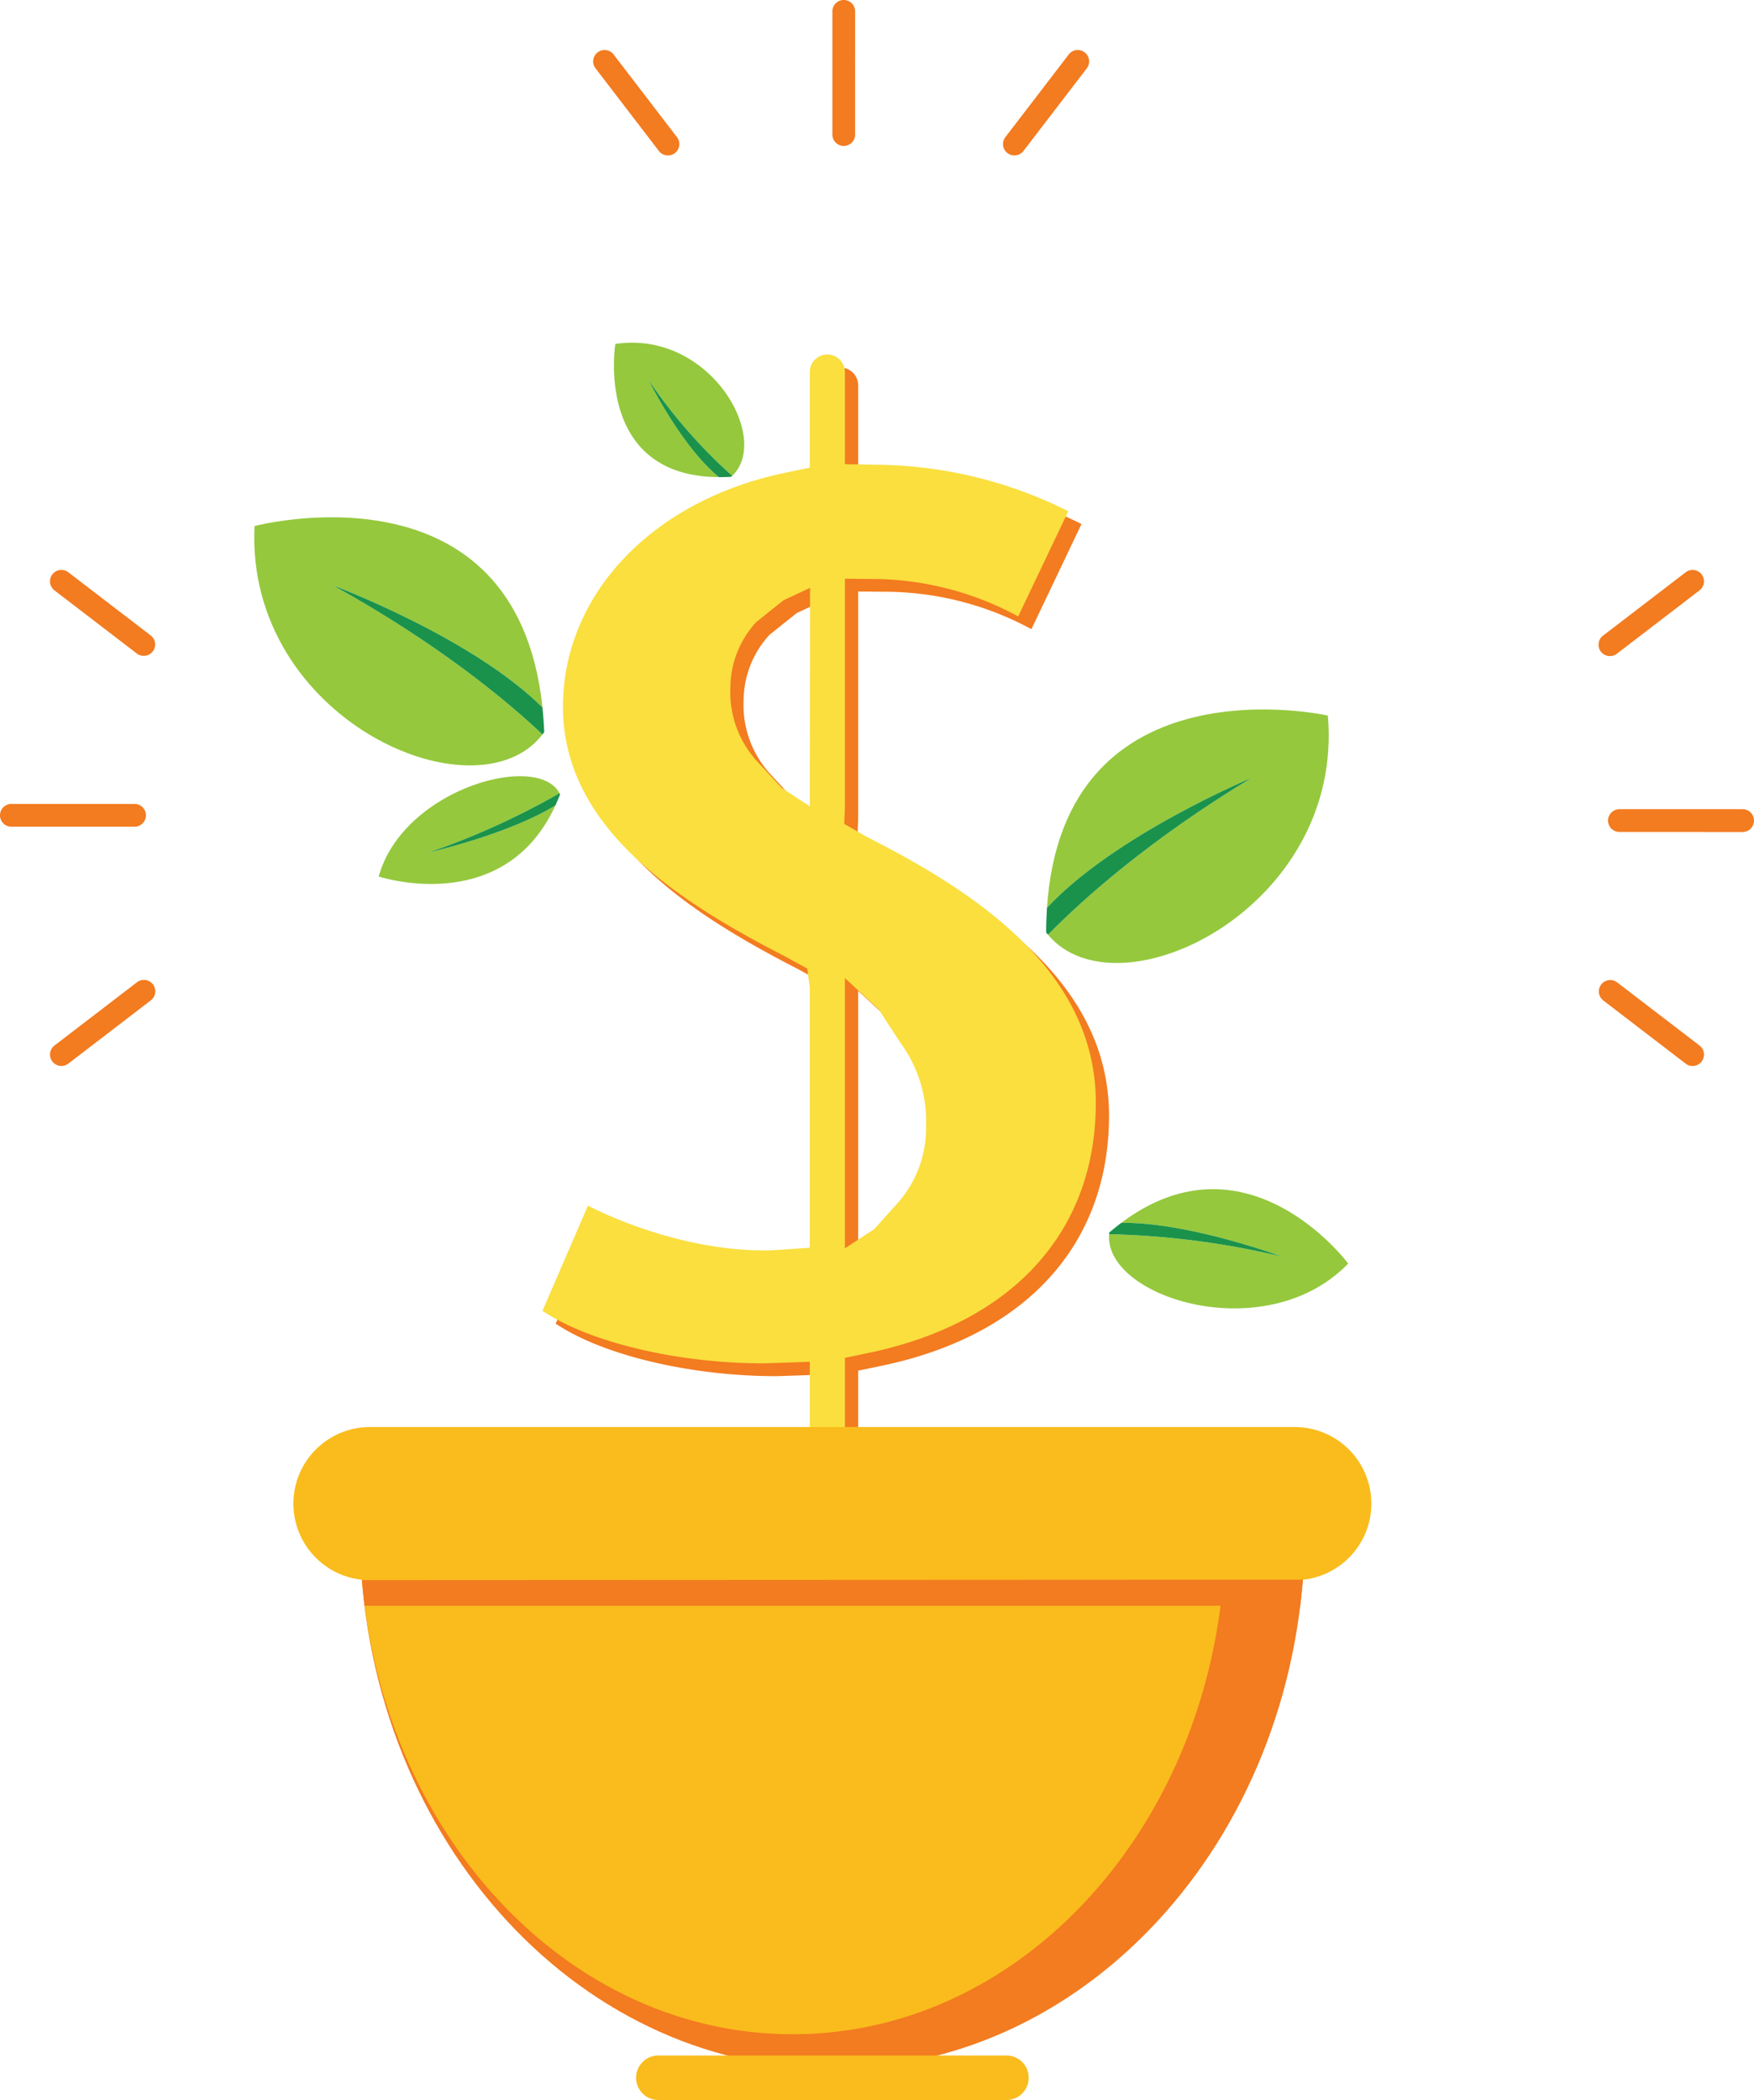 <svg xmlns="http://www.w3.org/2000/svg" width="310.595" height="371.849" viewBox="0 0 310.595 371.849"><defs><style>.a{fill:#f37b20;}.b{fill:#fadf3e;}.c{fill:#f9bc1c;}.d{fill:#95c83d;}.e{fill:#1a924b;}</style></defs><g transform="translate(-5400 -4143.235)"><g transform="translate(5505.037 4143.235)"><path class="a" d="M5710.48,4143.235a2.018,2.018,0,0,1,2.017,2.017l-.005,21.811a2.014,2.014,0,1,1-4.028,0v-21.808A2.012,2.012,0,0,1,5710.48,4143.235Z" transform="translate(-5666.104 -4143.235)"/><path class="a" d="M5621.83,4161.776a2.013,2.013,0,0,1,1.608.795l11.172,14.574a2.017,2.017,0,1,1-3.2,2.452l-11.172-14.577a2.013,2.013,0,0,1,1.6-3.244Z" transform="translate(-5619.815 -4152.917)"/><path class="a" d="M5784.972,4161.77a2.019,2.019,0,0,1,1.6,3.245l-11.177,14.582a2.017,2.017,0,1,1-3.2-2.453l11.172-14.576A2.018,2.018,0,0,1,5784.972,4161.77Z" transform="translate(-5699.162 -4152.913)"/></g><g transform="translate(5683.121 4244.158)"><path class="a" d="M6021.758,4445.108a2.019,2.019,0,0,1-2.014,2.017l-21.814-.006a2.015,2.015,0,1,1,0-4.031h21.808A2.014,2.014,0,0,1,6021.758,4445.108Z" transform="translate(-5994.284 -4400.729)"/><path class="a" d="M6011.118,4356.458a2.012,2.012,0,0,1-.792,1.6l-14.573,11.172a2.018,2.018,0,1,1-2.455-3.2l14.576-11.172a2.012,2.012,0,0,1,3.244,1.6Z" transform="translate(-5992.503 -4354.442)"/><path class="a" d="M6011.122,4519.6a2.017,2.017,0,0,1-3.245,1.6l-14.582-11.181a2.016,2.016,0,0,1,2.455-3.2l14.576,11.172A2.025,2.025,0,0,1,6011.122,4519.6Z" transform="translate(-5992.504 -4433.788)"/></g><g transform="translate(5400 4244.157)"><path class="a" d="M5400,4443.161a2.015,2.015,0,0,1,2.014-2.016l21.813,0a2.015,2.015,0,1,1,0,4.031H5402.02A2.013,2.013,0,0,1,5400,4443.161Z" transform="translate(-5400 -4399.714)"/><path class="a" d="M5418.535,4519.593a2.028,2.028,0,0,1,.794-1.605l14.574-11.172a2.017,2.017,0,1,1,2.455,3.2l-14.576,11.175a2.015,2.015,0,0,1-3.247-1.6Z" transform="translate(-5409.678 -4433.785)"/><path class="a" d="M5418.535,4356.453a2.015,2.015,0,0,1,3.244-1.6l14.582,11.181a2.016,2.016,0,1,1-2.455,3.2l-14.577-11.171A2.025,2.025,0,0,1,5418.535,4356.453Z" transform="translate(-5409.678 -4354.439)"/></g><path class="a" d="M5663.469,4364.85l-4.106-2.353.125-3.019v-40.391l5.493.043a54.608,54.608,0,0,1,25.188,6.623l8.867-18.618a77.169,77.169,0,0,0-34.184-8.238l-5.365-.1v-16.247a3.114,3.114,0,1,0-6.228,0v16.871l-4.336.9c-23.537,4.893-39.367,21.559-39.367,41.451,0,21.166,19.864,34.2,39.289,44.173l3.971,2.17.444,3.438v45.992l-5.694.4c-.708.043-1.4.089-2.145.089-14.787,0-27.812-6.065-31.442-7.936l-8.052,18.624c8.517,5.7,24.178,9.3,39.073,9.3.561,0,1.091-.05,1.62-.05l6.64-.229v15.946a3.114,3.114,0,0,0,6.228,0v-16.64l4.318-.9c25.492-5.377,40.106-21.508,40.106-44.285C5703.913,4388.37,5682.294,4374.406,5663.469,4364.85Zm-19.773-13.706a18.085,18.085,0,0,1-4.486-12.858,17.229,17.229,0,0,1,4.585-11.538l4.787-3.831,4.728-2.214-.049,38.674-4.971-3.251Zm25.333,78.258-4.35,4.844-5.191,3.4V4389.8l5.922,5.467,3.9,5.978a23.468,23.468,0,0,1,4.539,14.771A19.965,19.965,0,0,1,5669.029,4429.4Z" transform="translate(-107.528 -71.109)"/><path class="b" d="M5658.574,4360.107l-4.106-2.354.123-3.021v-40.389l5.493.044a54.562,54.562,0,0,1,25.191,6.622l8.869-18.621a77.173,77.173,0,0,0-34.185-8.236l-5.368-.1v-16.248a3.113,3.113,0,1,0-6.225,0v16.869l-4.333.9c-23.543,4.892-39.373,21.555-39.373,41.45,0,21.166,19.867,34.205,39.289,44.172l3.976,2.171.44,3.437V4432.8l-5.69.395c-.713.043-1.4.089-2.15.089-14.786,0-27.81-6.068-31.442-7.937l-8.049,18.625c8.516,5.7,24.178,9.3,39.074,9.3.56,0,1.088-.045,1.619-.045l6.639-.232v15.949a3.113,3.113,0,0,0,6.225,0V4452.3l4.321-.9c25.493-5.375,40.106-21.506,40.106-44.283C5699.018,4383.627,5677.4,4369.66,5658.574,4360.107ZM5638.8,4346.4a18.072,18.072,0,0,1-4.489-12.859,17.209,17.209,0,0,1,4.587-11.534l4.785-3.832,4.73-2.217-.049,38.677-4.971-3.25Zm25.337,78.259-4.354,4.846-5.193,3.4v-47.843l5.925,5.467,3.895,5.975a23.455,23.455,0,0,1,4.541,14.771A19.975,19.975,0,0,1,5664.138,4424.657Z" transform="translate(-104.972 -68.631)"/><path class="a" d="M5533.373,4711.742c.3,52.345,37.635,94.675,83.665,94.675s83.359-42.33,83.658-94.675Z" transform="translate(-69.642 -296.852)"/><path class="c" d="M5533.373,4711.742c.273,48.958,34.469,88.551,76.625,88.551s76.346-39.594,76.624-88.551Z" transform="translate(-69.642 -296.852)"/><path class="c" d="M5699.611,4685.6a13.559,13.559,0,0,1-13.561,13.554H5522.285a13.553,13.553,0,0,1-13.555-13.554h0a13.554,13.554,0,0,1,13.555-13.558h163.766a13.56,13.56,0,0,1,13.561,13.558Z" transform="translate(-56.775 -276.12)"/><path class="c" d="M5705.239,4908.867a3.943,3.943,0,0,1-3.944,3.941H5639.66a3.94,3.94,0,0,1-3.938-3.941h0a3.94,3.94,0,0,1,3.938-3.943H5701.3a3.943,3.943,0,0,1,3.944,3.943Z" transform="translate(-123.085 -397.724)"/><g transform="translate(5585.251 4268.86)"><path class="d" d="M5837.727,4407.217s-46.762-10.511-49.739,34.04c11.985-12.894,36.249-23.018,36.249-23.018-18.3,11.077-29.969,21.576-36.065,27.782C5800.527,4460.81,5840.685,4441.335,5837.727,4407.217Z" transform="translate(-5787.843 -4406.137)"/><path class="e" d="M5824.078,4431.464s-24.263,10.125-36.248,23.018c-.086,1.4-.142,2.855-.144,4.37.109.137.217.264.327.395C5794.111,4453.04,5805.778,4442.541,5824.078,4431.464Z" transform="translate(-5787.687 -4419.362)"/></g><g transform="translate(5508.716 4203.917)"><path class="d" d="M5627.763,4270.448s-3.793,23.45,18.337,23.583c-6.738-5.54-12.478-17.237-12.478-17.237a91.709,91.709,0,0,0,14.832,17.006C5655.4,4287.241,5644.553,4267.958,5627.763,4270.448Z" transform="translate(-5627.516 -4270.228)"/><path class="e" d="M5640.295,4283.97s5.74,11.7,12.478,17.237c.7,0,1.419-.014,2.171-.058.063-.058.121-.113.183-.174A91.719,91.719,0,0,1,5640.295,4283.97Z" transform="translate(-5634.188 -4277.404)"/></g><g transform="translate(5445.022 4234.829)"><path class="d" d="M5494.271,4336.473s46.326-12.27,50.989,32.133c-12.464-12.433-37.092-21.628-37.092-21.628,18.706,10.377,30.766,20.426,37.089,26.4C5533.472,4388.619,5492.6,4370.677,5494.271,4336.473Z" transform="translate(-5494.221 -4334.918)"/><path class="e" d="M5523.408,4360.155s24.628,9.2,37.092,21.628c.142,1.4.252,2.847.31,4.361-.1.139-.2.272-.313.406C5554.174,4380.581,5542.114,4370.532,5523.408,4360.155Z" transform="translate(-5509.461 -4348.096)"/></g><g transform="translate(5596.383 4353.803)"><path class="d" d="M5853.338,4597.071s-17.814-24-40.183-7.2c11.886-.169,28.442,5.977,28.442,5.977a145.2,145.2,0,0,0-30.592-3.972C5810.077,4603.083,5838.759,4612.149,5853.338,4597.071Z" transform="translate(-5810.983 -4583.903)"/><path class="e" d="M5841.621,4602.36s-16.556-6.146-28.442-5.977c-.7.525-1.413,1.094-2.122,1.706-.014.1-.023.2-.029.3A145.267,145.267,0,0,1,5841.621,4602.36Z" transform="translate(-5811.007 -4590.418)"/></g><g transform="translate(5467.06 4280.681)"><path class="d" d="M5540.34,4448.632s22.15,7.333,31.288-12.583c-8.34,5.145-22.5,8.36-22.5,8.36a134.645,134.645,0,0,0,23.221-10.52C5568.546,4426.537,5544.651,4433.089,5540.34,4448.632Z" transform="translate(-5540.34 -4430.876)"/><path class="e" d="M5558.734,4447.7s14.158-3.215,22.5-8.36c.287-.625.563-1.28.824-1.958-.031-.07-.067-.137-.1-.2A134.616,134.616,0,0,1,5558.734,4447.7Z" transform="translate(-5549.945 -4434.171)"/></g><path class="a" d="M5700.27,4733.227h-165.7l-.465-4.536,166.636-.078Z" transform="translate(-70.023 -305.662)"/></g></svg>